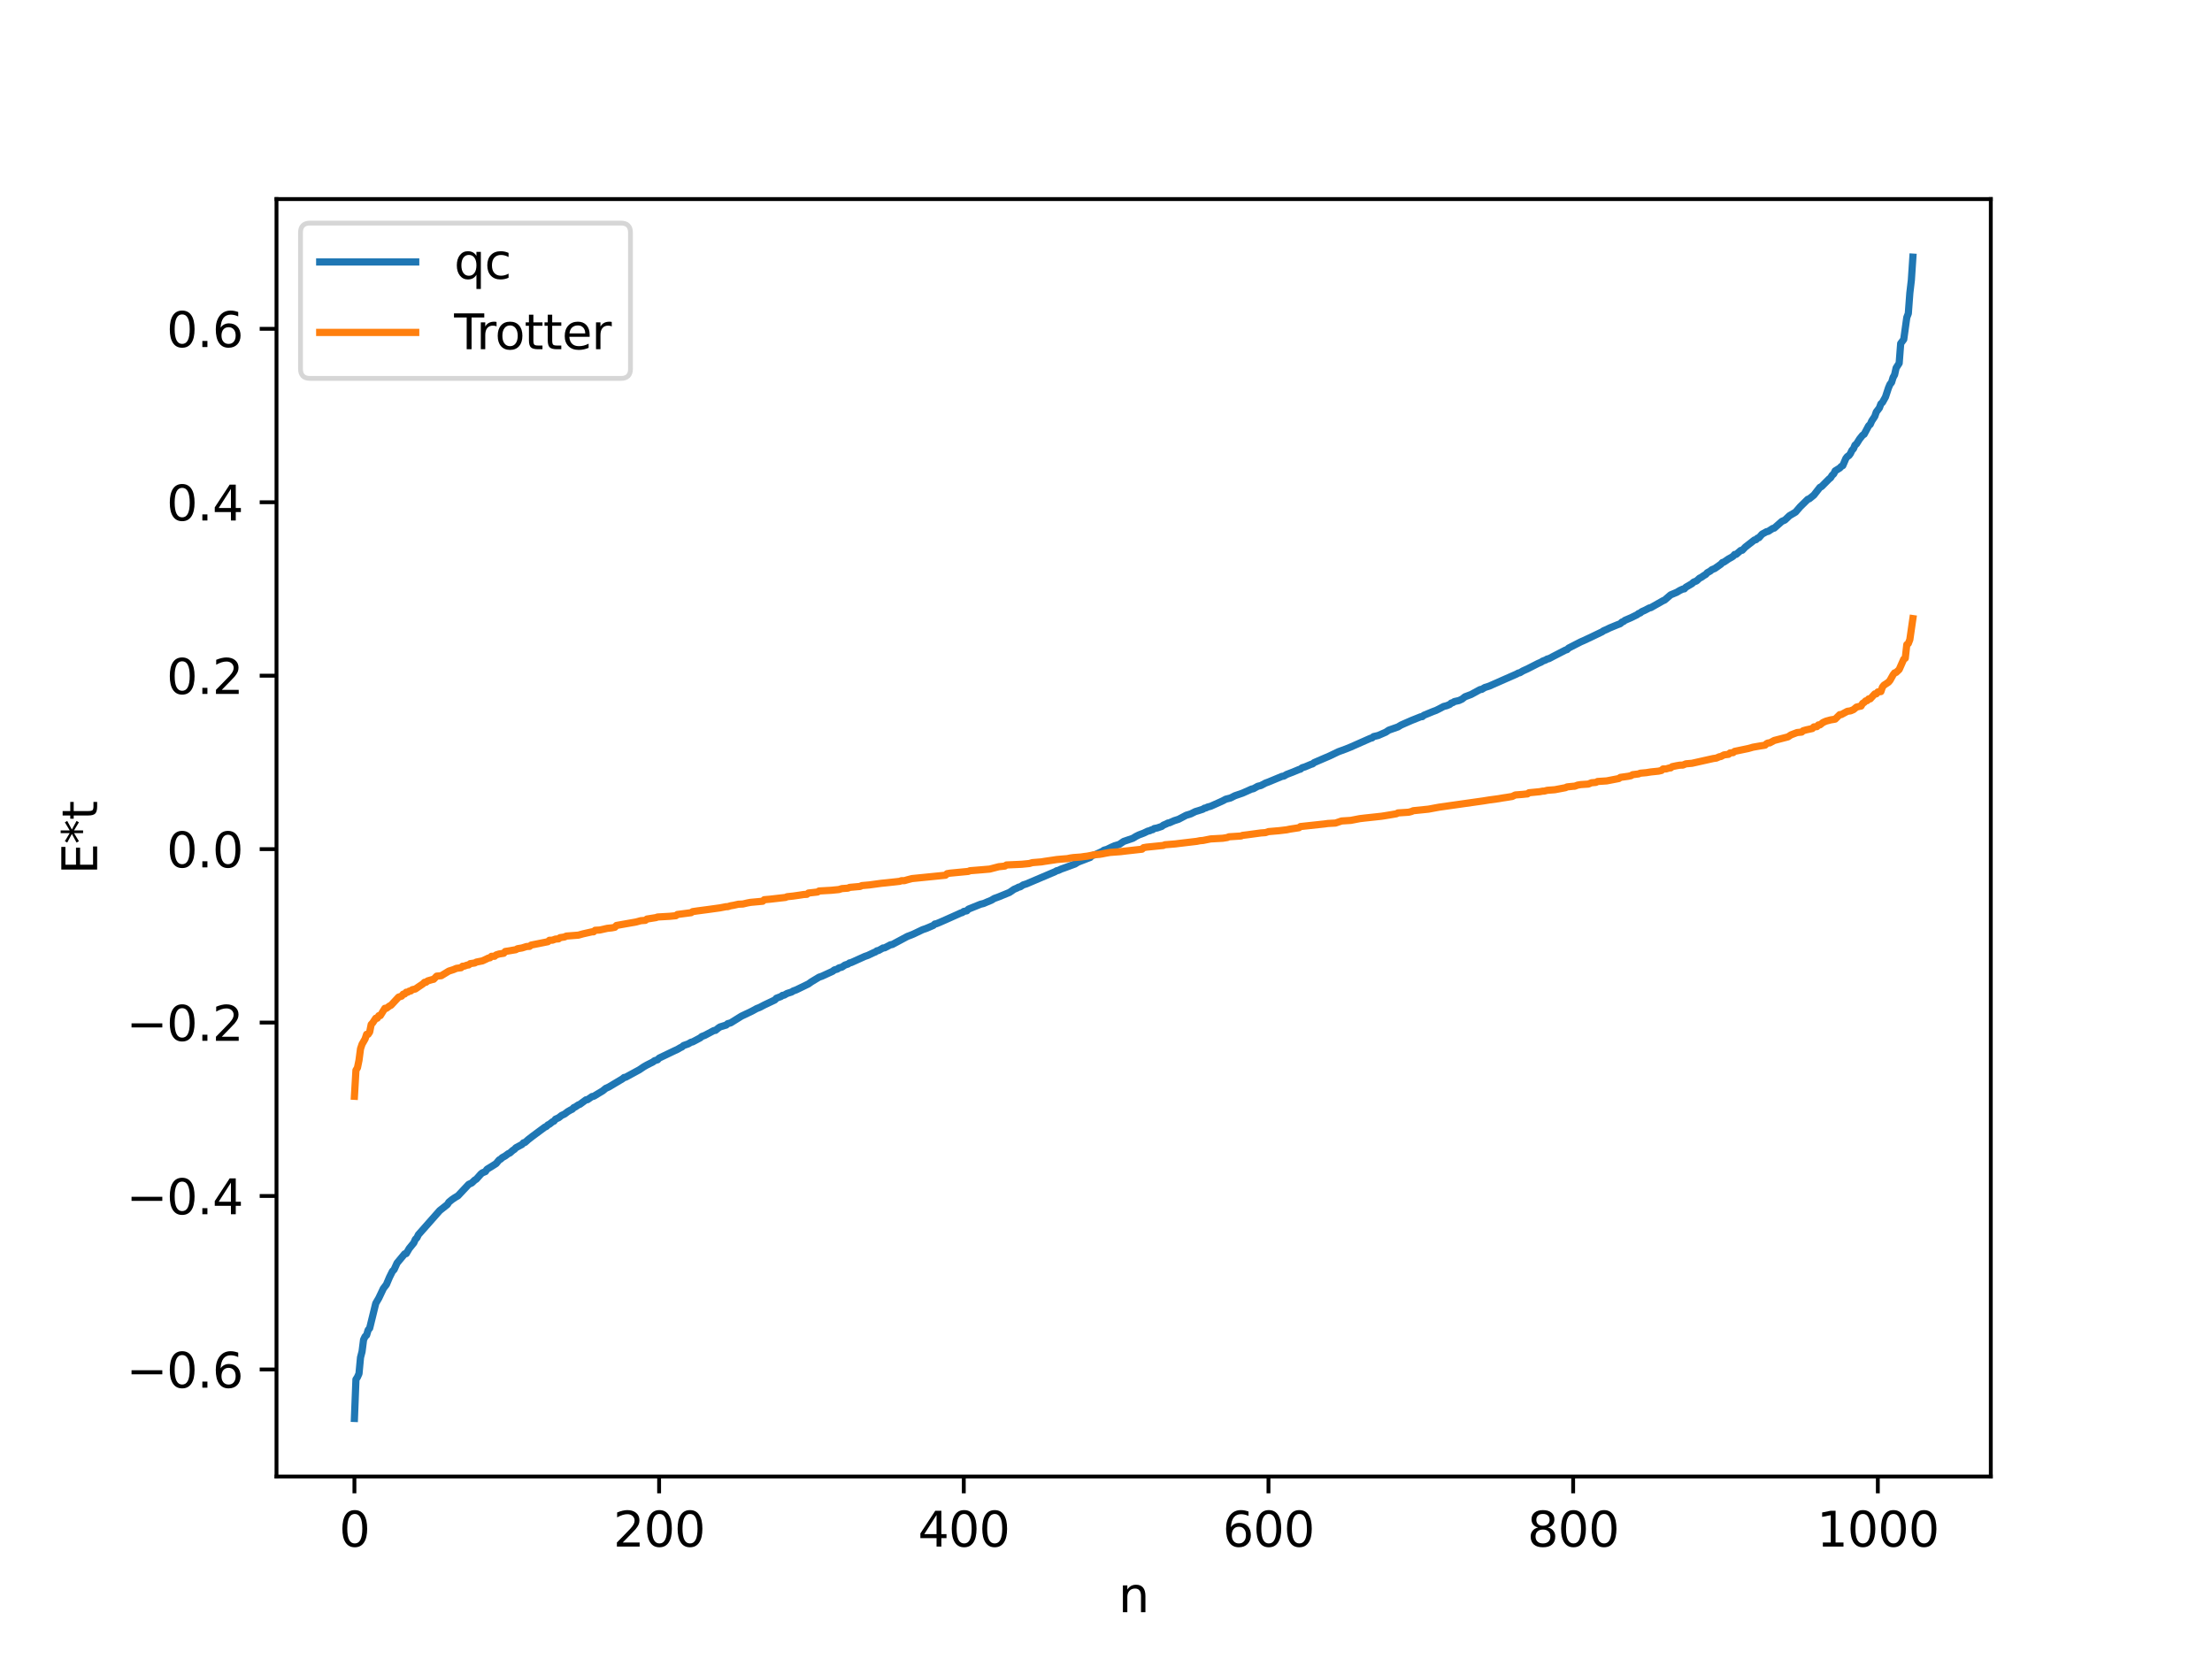<?xml version="1.0" encoding="utf-8" standalone="no"?>
<!DOCTYPE svg PUBLIC "-//W3C//DTD SVG 1.1//EN"
  "http://www.w3.org/Graphics/SVG/1.1/DTD/svg11.dtd">
<svg xmlns:xlink="http://www.w3.org/1999/xlink" width="460.8pt" height="345.6pt" viewBox="0 0 460.8 345.6" xmlns="http://www.w3.org/2000/svg" version="1.1">
 <defs>
  <style type="text/css">*{stroke-linejoin: round; stroke-linecap: butt}</style>
 </defs>
 <g id="figure_1">
  <g id="patch_1">
   <path d="M 0 345.6 
L 460.8 345.6 
L 460.8 0 
L 0 0 
z
" style="fill: #ffffff"/>
  </g>
  <g id="axes_1">
   <g id="patch_2">
    <path d="M 57.6 307.584 
L 414.72 307.584 
L 414.72 41.472 
L 57.6 41.472 
z
" style="fill: #ffffff"/>
   </g>
   <g id="matplotlib.axis_1">
    <g id="xtick_1">
     <g id="line2d_1">
      <defs>
       <path id="ma465f6de83" d="M 0 0 
L 0 3.5 
" style="stroke: #000000; stroke-width: 0.8"/>
      </defs>
      <g>
       <use xlink:href="#ma465f6de83" x="73.833" y="307.584" style="stroke: #000000; stroke-width: 0.8"/>
      </g>
     </g>
     <g id="text_1">
      <!-- 0 -->
      <g transform="translate(70.651 322.182) scale(0.1 -0.1)">
       <defs>
        <path id="DejaVuSans-30" d="M 2034 4250 
Q 1547 4250 1301 3770 
Q 1056 3291 1056 2328 
Q 1056 1369 1301 889 
Q 1547 409 2034 409 
Q 2525 409 2770 889 
Q 3016 1369 3016 2328 
Q 3016 3291 2770 3770 
Q 2525 4250 2034 4250 
z
M 2034 4750 
Q 2819 4750 3233 4129 
Q 3647 3509 3647 2328 
Q 3647 1150 3233 529 
Q 2819 -91 2034 -91 
Q 1250 -91 836 529 
Q 422 1150 422 2328 
Q 422 3509 836 4129 
Q 1250 4750 2034 4750 
z
" transform="scale(0.016)"/>
       </defs>
       <use xlink:href="#DejaVuSans-30"/>
      </g>
     </g>
    </g>
    <g id="xtick_2">
     <g id="line2d_2">
      <g>
       <use xlink:href="#ma465f6de83" x="137.304" y="307.584" style="stroke: #000000; stroke-width: 0.8"/>
      </g>
     </g>
     <g id="text_2">
      <!-- 200 -->
      <g transform="translate(127.76 322.182) scale(0.1 -0.1)">
       <defs>
        <path id="DejaVuSans-32" d="M 1228 531 
L 3431 531 
L 3431 0 
L 469 0 
L 469 531 
Q 828 903 1448 1529 
Q 2069 2156 2228 2338 
Q 2531 2678 2651 2914 
Q 2772 3150 2772 3378 
Q 2772 3750 2511 3984 
Q 2250 4219 1831 4219 
Q 1534 4219 1204 4116 
Q 875 4013 500 3803 
L 500 4441 
Q 881 4594 1212 4672 
Q 1544 4750 1819 4750 
Q 2544 4750 2975 4387 
Q 3406 4025 3406 3419 
Q 3406 3131 3298 2873 
Q 3191 2616 2906 2266 
Q 2828 2175 2409 1742 
Q 1991 1309 1228 531 
z
" transform="scale(0.016)"/>
       </defs>
       <use xlink:href="#DejaVuSans-32"/>
       <use xlink:href="#DejaVuSans-30" x="63.623"/>
       <use xlink:href="#DejaVuSans-30" x="127.246"/>
      </g>
     </g>
    </g>
    <g id="xtick_3">
     <g id="line2d_3">
      <g>
       <use xlink:href="#ma465f6de83" x="200.775" y="307.584" style="stroke: #000000; stroke-width: 0.8"/>
      </g>
     </g>
     <g id="text_3">
      <!-- 400 -->
      <g transform="translate(191.231 322.182) scale(0.1 -0.1)">
       <defs>
        <path id="DejaVuSans-34" d="M 2419 4116 
L 825 1625 
L 2419 1625 
L 2419 4116 
z
M 2253 4666 
L 3047 4666 
L 3047 1625 
L 3713 1625 
L 3713 1100 
L 3047 1100 
L 3047 0 
L 2419 0 
L 2419 1100 
L 313 1100 
L 313 1709 
L 2253 4666 
z
" transform="scale(0.016)"/>
       </defs>
       <use xlink:href="#DejaVuSans-34"/>
       <use xlink:href="#DejaVuSans-30" x="63.623"/>
       <use xlink:href="#DejaVuSans-30" x="127.246"/>
      </g>
     </g>
    </g>
    <g id="xtick_4">
     <g id="line2d_4">
      <g>
       <use xlink:href="#ma465f6de83" x="264.246" y="307.584" style="stroke: #000000; stroke-width: 0.8"/>
      </g>
     </g>
     <g id="text_4">
      <!-- 600 -->
      <g transform="translate(254.702 322.182) scale(0.1 -0.1)">
       <defs>
        <path id="DejaVuSans-36" d="M 2113 2584 
Q 1688 2584 1439 2293 
Q 1191 2003 1191 1497 
Q 1191 994 1439 701 
Q 1688 409 2113 409 
Q 2538 409 2786 701 
Q 3034 994 3034 1497 
Q 3034 2003 2786 2293 
Q 2538 2584 2113 2584 
z
M 3366 4563 
L 3366 3988 
Q 3128 4100 2886 4159 
Q 2644 4219 2406 4219 
Q 1781 4219 1451 3797 
Q 1122 3375 1075 2522 
Q 1259 2794 1537 2939 
Q 1816 3084 2150 3084 
Q 2853 3084 3261 2657 
Q 3669 2231 3669 1497 
Q 3669 778 3244 343 
Q 2819 -91 2113 -91 
Q 1303 -91 875 529 
Q 447 1150 447 2328 
Q 447 3434 972 4092 
Q 1497 4750 2381 4750 
Q 2619 4750 2861 4703 
Q 3103 4656 3366 4563 
z
" transform="scale(0.016)"/>
       </defs>
       <use xlink:href="#DejaVuSans-36"/>
       <use xlink:href="#DejaVuSans-30" x="63.623"/>
       <use xlink:href="#DejaVuSans-30" x="127.246"/>
      </g>
     </g>
    </g>
    <g id="xtick_5">
     <g id="line2d_5">
      <g>
       <use xlink:href="#ma465f6de83" x="327.717" y="307.584" style="stroke: #000000; stroke-width: 0.8"/>
      </g>
     </g>
     <g id="text_5">
      <!-- 800 -->
      <g transform="translate(318.173 322.182) scale(0.1 -0.1)">
       <defs>
        <path id="DejaVuSans-38" d="M 2034 2216 
Q 1584 2216 1326 1975 
Q 1069 1734 1069 1313 
Q 1069 891 1326 650 
Q 1584 409 2034 409 
Q 2484 409 2743 651 
Q 3003 894 3003 1313 
Q 3003 1734 2745 1975 
Q 2488 2216 2034 2216 
z
M 1403 2484 
Q 997 2584 770 2862 
Q 544 3141 544 3541 
Q 544 4100 942 4425 
Q 1341 4750 2034 4750 
Q 2731 4750 3128 4425 
Q 3525 4100 3525 3541 
Q 3525 3141 3298 2862 
Q 3072 2584 2669 2484 
Q 3125 2378 3379 2068 
Q 3634 1759 3634 1313 
Q 3634 634 3220 271 
Q 2806 -91 2034 -91 
Q 1263 -91 848 271 
Q 434 634 434 1313 
Q 434 1759 690 2068 
Q 947 2378 1403 2484 
z
M 1172 3481 
Q 1172 3119 1398 2916 
Q 1625 2713 2034 2713 
Q 2441 2713 2670 2916 
Q 2900 3119 2900 3481 
Q 2900 3844 2670 4047 
Q 2441 4250 2034 4250 
Q 1625 4250 1398 4047 
Q 1172 3844 1172 3481 
z
" transform="scale(0.016)"/>
       </defs>
       <use xlink:href="#DejaVuSans-38"/>
       <use xlink:href="#DejaVuSans-30" x="63.623"/>
       <use xlink:href="#DejaVuSans-30" x="127.246"/>
      </g>
     </g>
    </g>
    <g id="xtick_6">
     <g id="line2d_6">
      <g>
       <use xlink:href="#ma465f6de83" x="391.188" y="307.584" style="stroke: #000000; stroke-width: 0.8"/>
      </g>
     </g>
     <g id="text_6">
      <!-- 1000 -->
      <g transform="translate(378.463 322.182) scale(0.1 -0.1)">
       <defs>
        <path id="DejaVuSans-31" d="M 794 531 
L 1825 531 
L 1825 4091 
L 703 3866 
L 703 4441 
L 1819 4666 
L 2450 4666 
L 2450 531 
L 3481 531 
L 3481 0 
L 794 0 
L 794 531 
z
" transform="scale(0.016)"/>
       </defs>
       <use xlink:href="#DejaVuSans-31"/>
       <use xlink:href="#DejaVuSans-30" x="63.623"/>
       <use xlink:href="#DejaVuSans-30" x="127.246"/>
       <use xlink:href="#DejaVuSans-30" x="190.869"/>
      </g>
     </g>
    </g>
    <g id="text_7">
     <!-- n -->
     <g transform="translate(232.991 335.861) scale(0.1 -0.1)">
      <defs>
       <path id="DejaVuSans-6e" d="M 3513 2113 
L 3513 0 
L 2938 0 
L 2938 2094 
Q 2938 2591 2744 2837 
Q 2550 3084 2163 3084 
Q 1697 3084 1428 2787 
Q 1159 2491 1159 1978 
L 1159 0 
L 581 0 
L 581 3500 
L 1159 3500 
L 1159 2956 
Q 1366 3272 1645 3428 
Q 1925 3584 2291 3584 
Q 2894 3584 3203 3211 
Q 3513 2838 3513 2113 
z
" transform="scale(0.016)"/>
      </defs>
      <use xlink:href="#DejaVuSans-6e"/>
     </g>
    </g>
   </g>
   <g id="matplotlib.axis_2">
    <g id="ytick_1">
     <g id="line2d_7">
      <defs>
       <path id="ma764ce5a55" d="M 0 0 
L -3.5 0 
" style="stroke: #000000; stroke-width: 0.8"/>
      </defs>
      <g>
       <use xlink:href="#ma764ce5a55" x="57.6" y="285.281" style="stroke: #000000; stroke-width: 0.8"/>
      </g>
     </g>
     <g id="text_8">
      <!-- −0.6 -->
      <g transform="translate(26.317 289.08) scale(0.1 -0.1)">
       <defs>
        <path id="DejaVuSans-2212" d="M 678 2272 
L 4684 2272 
L 4684 1741 
L 678 1741 
L 678 2272 
z
" transform="scale(0.016)"/>
        <path id="DejaVuSans-2e" d="M 684 794 
L 1344 794 
L 1344 0 
L 684 0 
L 684 794 
z
" transform="scale(0.016)"/>
       </defs>
       <use xlink:href="#DejaVuSans-2212"/>
       <use xlink:href="#DejaVuSans-30" x="83.789"/>
       <use xlink:href="#DejaVuSans-2e" x="147.412"/>
       <use xlink:href="#DejaVuSans-36" x="179.199"/>
      </g>
     </g>
    </g>
    <g id="ytick_2">
     <g id="line2d_8">
      <g>
       <use xlink:href="#ma764ce5a55" x="57.6" y="249.15" style="stroke: #000000; stroke-width: 0.8"/>
      </g>
     </g>
     <g id="text_9">
      <!-- −0.4 -->
      <g transform="translate(26.317 252.949) scale(0.1 -0.1)">
       <use xlink:href="#DejaVuSans-2212"/>
       <use xlink:href="#DejaVuSans-30" x="83.789"/>
       <use xlink:href="#DejaVuSans-2e" x="147.412"/>
       <use xlink:href="#DejaVuSans-34" x="179.199"/>
      </g>
     </g>
    </g>
    <g id="ytick_3">
     <g id="line2d_9">
      <g>
       <use xlink:href="#ma764ce5a55" x="57.6" y="213.02" style="stroke: #000000; stroke-width: 0.8"/>
      </g>
     </g>
     <g id="text_10">
      <!-- −0.2 -->
      <g transform="translate(26.317 216.819) scale(0.1 -0.1)">
       <use xlink:href="#DejaVuSans-2212"/>
       <use xlink:href="#DejaVuSans-30" x="83.789"/>
       <use xlink:href="#DejaVuSans-2e" x="147.412"/>
       <use xlink:href="#DejaVuSans-32" x="179.199"/>
      </g>
     </g>
    </g>
    <g id="ytick_4">
     <g id="line2d_10">
      <g>
       <use xlink:href="#ma764ce5a55" x="57.6" y="176.889" style="stroke: #000000; stroke-width: 0.8"/>
      </g>
     </g>
     <g id="text_11">
      <!-- 0.0 -->
      <g transform="translate(34.697 180.689) scale(0.1 -0.1)">
       <use xlink:href="#DejaVuSans-30"/>
       <use xlink:href="#DejaVuSans-2e" x="63.623"/>
       <use xlink:href="#DejaVuSans-30" x="95.41"/>
      </g>
     </g>
    </g>
    <g id="ytick_5">
     <g id="line2d_11">
      <g>
       <use xlink:href="#ma764ce5a55" x="57.6" y="140.759" style="stroke: #000000; stroke-width: 0.8"/>
      </g>
     </g>
     <g id="text_12">
      <!-- 0.2 -->
      <g transform="translate(34.697 144.558) scale(0.1 -0.1)">
       <use xlink:href="#DejaVuSans-30"/>
       <use xlink:href="#DejaVuSans-2e" x="63.623"/>
       <use xlink:href="#DejaVuSans-32" x="95.41"/>
      </g>
     </g>
    </g>
    <g id="ytick_6">
     <g id="line2d_12">
      <g>
       <use xlink:href="#ma764ce5a55" x="57.6" y="104.628" style="stroke: #000000; stroke-width: 0.8"/>
      </g>
     </g>
     <g id="text_13">
      <!-- 0.4 -->
      <g transform="translate(34.697 108.428) scale(0.1 -0.1)">
       <use xlink:href="#DejaVuSans-30"/>
       <use xlink:href="#DejaVuSans-2e" x="63.623"/>
       <use xlink:href="#DejaVuSans-34" x="95.41"/>
      </g>
     </g>
    </g>
    <g id="ytick_7">
     <g id="line2d_13">
      <g>
       <use xlink:href="#ma764ce5a55" x="57.6" y="68.498" style="stroke: #000000; stroke-width: 0.8"/>
      </g>
     </g>
     <g id="text_14">
      <!-- 0.6 -->
      <g transform="translate(34.697 72.297) scale(0.1 -0.1)">
       <use xlink:href="#DejaVuSans-30"/>
       <use xlink:href="#DejaVuSans-2e" x="63.623"/>
       <use xlink:href="#DejaVuSans-36" x="95.41"/>
      </g>
     </g>
    </g>
    <g id="text_15">
     <!-- E*t -->
     <g transform="translate(20.238 182.148) rotate(-90) scale(0.1 -0.1)">
      <defs>
       <path id="DejaVuSans-45" d="M 628 4666 
L 3578 4666 
L 3578 4134 
L 1259 4134 
L 1259 2753 
L 3481 2753 
L 3481 2222 
L 1259 2222 
L 1259 531 
L 3634 531 
L 3634 0 
L 628 0 
L 628 4666 
z
" transform="scale(0.016)"/>
       <path id="DejaVuSans-2a" d="M 3009 3897 
L 1888 3291 
L 3009 2681 
L 2828 2375 
L 1778 3009 
L 1778 1831 
L 1422 1831 
L 1422 3009 
L 372 2375 
L 191 2681 
L 1313 3291 
L 191 3897 
L 372 4206 
L 1422 3572 
L 1422 4750 
L 1778 4750 
L 1778 3572 
L 2828 4206 
L 3009 3897 
z
" transform="scale(0.016)"/>
       <path id="DejaVuSans-74" d="M 1172 4494 
L 1172 3500 
L 2356 3500 
L 2356 3053 
L 1172 3053 
L 1172 1153 
Q 1172 725 1289 603 
Q 1406 481 1766 481 
L 2356 481 
L 2356 0 
L 1766 0 
Q 1100 0 847 248 
Q 594 497 594 1153 
L 594 3053 
L 172 3053 
L 172 3500 
L 594 3500 
L 594 4494 
L 1172 4494 
z
" transform="scale(0.016)"/>
      </defs>
      <use xlink:href="#DejaVuSans-45"/>
      <use xlink:href="#DejaVuSans-2a" x="63.184"/>
      <use xlink:href="#DejaVuSans-74" x="113.184"/>
     </g>
    </g>
   </g>
   <g id="line2d_14">
    <path d="M 73.833 295.488 
L 74.15 287.362 
L 74.467 286.87 
L 74.785 286.153 
L 75.102 282.79 
L 75.42 281.567 
L 75.737 279.089 
L 76.054 278.421 
L 76.372 278.131 
L 76.689 277.068 
L 77.006 276.692 
L 78.276 271.516 
L 78.91 270.426 
L 79.862 268.419 
L 80.497 267.585 
L 81.132 266.086 
L 81.767 264.805 
L 82.084 264.507 
L 82.719 263.108 
L 84.305 261.199 
L 84.623 261.149 
L 85.258 260.069 
L 86.21 258.9 
L 86.527 258.164 
L 86.844 257.872 
L 87.162 257.209 
L 91.605 252.181 
L 93.191 250.929 
L 93.509 250.43 
L 94.143 249.909 
L 94.778 249.474 
L 95.413 249.099 
L 97.634 246.727 
L 98.269 246.437 
L 98.904 245.83 
L 99.221 245.647 
L 100.173 244.575 
L 100.491 244.32 
L 101.125 244.058 
L 101.443 243.585 
L 102.395 243.004 
L 103.347 242.396 
L 103.981 241.631 
L 104.299 241.465 
L 104.616 241.16 
L 105.251 240.803 
L 105.886 240.329 
L 106.203 240.201 
L 106.838 239.636 
L 107.155 239.441 
L 107.472 239.097 
L 108.424 238.581 
L 108.742 238.416 
L 109.059 238.061 
L 109.377 237.982 
L 110.011 237.417 
L 110.963 236.679 
L 113.502 234.799 
L 113.82 234.672 
L 114.137 234.332 
L 114.454 234.199 
L 115.089 233.691 
L 115.406 233.553 
L 115.724 233.14 
L 116.358 232.859 
L 116.993 232.365 
L 117.628 232.067 
L 118.262 231.579 
L 118.897 231.212 
L 119.215 231.078 
L 119.532 230.726 
L 119.849 230.599 
L 120.484 230.166 
L 120.801 230.048 
L 122.071 229.113 
L 122.388 229.084 
L 123.34 228.426 
L 123.658 228.384 
L 125.562 227.24 
L 126.196 226.721 
L 126.831 226.438 
L 129.687 224.733 
L 130.005 224.459 
L 130.322 224.415 
L 132.543 223.205 
L 133.178 222.861 
L 134.13 222.219 
L 134.765 221.858 
L 136.034 221.218 
L 136.352 220.965 
L 136.986 220.772 
L 137.304 220.427 
L 140.477 218.904 
L 141.112 218.614 
L 141.747 218.241 
L 142.064 218.103 
L 142.381 217.809 
L 143.334 217.477 
L 143.968 217.114 
L 144.286 217.044 
L 144.92 216.713 
L 145.872 216.203 
L 146.19 215.926 
L 146.824 215.686 
L 148.729 214.673 
L 149.046 214.646 
L 149.681 214.136 
L 149.998 213.93 
L 150.95 213.632 
L 151.267 213.546 
L 151.585 213.255 
L 152.22 213.078 
L 154.441 211.694 
L 156.662 210.634 
L 157.615 210.109 
L 158.249 209.864 
L 159.201 209.363 
L 161.423 208.307 
L 161.74 207.952 
L 162.692 207.594 
L 163.01 207.35 
L 163.327 207.322 
L 163.962 206.956 
L 164.914 206.651 
L 165.231 206.442 
L 165.866 206.21 
L 168.405 204.975 
L 169.039 204.523 
L 170.626 203.567 
L 171.261 203.345 
L 173.482 202.324 
L 173.8 202.055 
L 174.434 201.884 
L 174.752 201.636 
L 175.386 201.471 
L 176.021 201.038 
L 176.656 200.831 
L 176.973 200.595 
L 177.291 200.533 
L 177.925 200.251 
L 180.147 199.246 
L 180.781 199.028 
L 182.051 198.428 
L 182.368 198.308 
L 182.686 198.065 
L 183.003 198.013 
L 183.955 197.479 
L 184.272 197.461 
L 185.542 196.798 
L 185.859 196.768 
L 189.033 195.07 
L 189.667 194.835 
L 190.302 194.574 
L 192.206 193.665 
L 192.841 193.452 
L 193.476 193.191 
L 194.428 192.78 
L 194.745 192.485 
L 195.062 192.431 
L 195.697 192.177 
L 196.967 191.618 
L 199.505 190.483 
L 200.14 190.194 
L 200.458 190.11 
L 200.775 189.869 
L 201.41 189.738 
L 201.727 189.396 
L 204.266 188.371 
L 204.9 188.214 
L 205.535 187.94 
L 206.487 187.548 
L 207.122 187.169 
L 208.074 186.82 
L 210.296 185.909 
L 211.248 185.259 
L 211.882 184.988 
L 212.2 184.804 
L 212.517 184.752 
L 213.152 184.343 
L 213.786 184.142 
L 219.816 181.58 
L 220.134 181.384 
L 220.451 181.325 
L 221.086 181.029 
L 221.72 180.808 
L 223.942 179.986 
L 224.577 179.589 
L 227.115 178.617 
L 227.433 178.245 
L 228.067 178.073 
L 229.654 177.347 
L 229.972 177.112 
L 230.606 176.933 
L 231.558 176.468 
L 232.193 176.195 
L 233.145 175.913 
L 234.097 175.275 
L 236.001 174.627 
L 236.636 174.236 
L 237.271 173.921 
L 238.223 173.564 
L 239.175 173.113 
L 239.492 173.072 
L 239.81 172.885 
L 240.127 172.835 
L 240.444 172.596 
L 241.079 172.476 
L 242.031 172.152 
L 242.348 171.895 
L 242.983 171.623 
L 243.3 171.446 
L 243.618 171.401 
L 244.57 170.976 
L 245.522 170.67 
L 247.109 169.833 
L 248.061 169.544 
L 249.013 169.069 
L 249.648 168.879 
L 250.6 168.568 
L 250.917 168.35 
L 251.234 168.304 
L 251.552 168.126 
L 252.186 167.965 
L 254.091 167.115 
L 254.725 166.825 
L 255.36 166.483 
L 256.312 166.242 
L 257.264 165.763 
L 258.851 165.216 
L 260.755 164.365 
L 261.072 164.317 
L 262.024 163.795 
L 262.659 163.638 
L 263.611 163.134 
L 264.246 162.901 
L 267.102 161.716 
L 267.42 161.69 
L 268.054 161.323 
L 269.324 160.838 
L 270.593 160.308 
L 270.91 160.227 
L 271.228 159.946 
L 271.862 159.752 
L 273.132 159.217 
L 273.449 159.131 
L 273.767 158.858 
L 276.94 157.495 
L 278.844 156.585 
L 279.479 156.355 
L 280.431 156.004 
L 281.383 155.618 
L 285.509 153.793 
L 285.826 153.72 
L 286.143 153.442 
L 287.096 153.218 
L 288.682 152.528 
L 289.317 152.102 
L 291.221 151.432 
L 291.856 151.046 
L 292.808 150.622 
L 294.077 150.068 
L 295.981 149.309 
L 296.299 149.287 
L 296.616 149.004 
L 298.52 148.222 
L 299.155 147.988 
L 299.79 147.673 
L 300.742 147.169 
L 301.377 147.006 
L 302.011 146.744 
L 302.329 146.454 
L 302.646 146.375 
L 302.963 146.153 
L 303.915 145.939 
L 304.55 145.647 
L 305.185 145.151 
L 306.454 144.673 
L 308.358 143.638 
L 308.676 143.608 
L 309.31 143.222 
L 310.262 142.918 
L 310.897 142.633 
L 315.975 140.394 
L 316.292 140.206 
L 316.61 140.149 
L 317.244 139.768 
L 318.196 139.336 
L 320.418 138.203 
L 321.053 137.931 
L 321.37 137.717 
L 322.005 137.481 
L 322.322 137.279 
L 322.639 137.227 
L 323.591 136.725 
L 326.13 135.417 
L 326.448 135.325 
L 326.765 135.01 
L 329.304 133.707 
L 329.939 133.434 
L 330.573 133.133 
L 331.208 132.842 
L 333.747 131.618 
L 334.064 131.396 
L 334.699 131.128 
L 335.334 130.812 
L 336.92 130.159 
L 337.555 129.917 
L 337.872 129.59 
L 338.19 129.483 
L 338.507 129.224 
L 339.777 128.68 
L 341.046 128.054 
L 341.363 127.796 
L 341.681 127.705 
L 341.998 127.429 
L 342.633 127.146 
L 343.585 126.648 
L 343.902 126.58 
L 346.441 125.139 
L 346.758 125.011 
L 348.028 123.921 
L 349.297 123.392 
L 349.932 123.007 
L 350.567 122.711 
L 350.884 122.671 
L 351.201 122.326 
L 352.471 121.586 
L 352.788 121.275 
L 353.423 121.014 
L 354.058 120.436 
L 354.375 120.296 
L 355.01 119.853 
L 355.327 119.683 
L 355.644 119.314 
L 356.279 118.964 
L 356.596 118.688 
L 357.231 118.423 
L 358.5 117.526 
L 358.818 117.176 
L 359.135 117.086 
L 360.087 116.434 
L 360.722 116.083 
L 361.039 115.876 
L 361.357 115.508 
L 361.674 115.484 
L 362.626 114.667 
L 362.943 114.629 
L 363.578 113.97 
L 365.482 112.485 
L 365.8 112.433 
L 366.117 112.104 
L 366.434 112.003 
L 367.069 111.276 
L 368.021 110.752 
L 368.339 110.703 
L 369.291 110.082 
L 369.608 110.015 
L 371.195 108.611 
L 371.829 108.331 
L 372.781 107.43 
L 374.051 106.68 
L 375.003 105.575 
L 376.59 104.018 
L 376.907 103.912 
L 377.859 103.142 
L 379.129 101.518 
L 379.446 101.371 
L 381.033 99.776 
L 381.35 99.527 
L 381.667 99.005 
L 381.985 98.74 
L 382.302 98.093 
L 383.254 97.503 
L 383.572 97.16 
L 383.889 96.992 
L 384.524 95.505 
L 384.841 95.094 
L 385.158 94.913 
L 385.476 94.482 
L 385.793 93.814 
L 386.11 93.476 
L 386.428 92.723 
L 386.745 92.472 
L 387.38 91.458 
L 388.015 90.661 
L 388.332 90.462 
L 389.284 88.682 
L 389.601 88.413 
L 389.919 87.695 
L 390.553 86.741 
L 390.871 85.818 
L 391.505 84.99 
L 391.823 84.13 
L 392.14 83.844 
L 392.775 82.708 
L 393.41 80.785 
L 393.727 80.045 
L 394.044 79.681 
L 394.362 78.637 
L 394.679 78.068 
L 394.996 76.651 
L 395.631 75.665 
L 395.948 71.555 
L 396.583 70.703 
L 397.218 66.132 
L 397.535 65.316 
L 397.853 61.057 
L 398.17 58.373 
L 398.487 53.568 
L 398.487 53.568 
" clip-path="url(#p852f101ea6)" style="fill: none; stroke: #1f77b4; stroke-width: 1.5; stroke-linecap: square"/>
   </g>
   <g id="line2d_15">
    <path d="M 73.833 228.375 
L 74.15 222.956 
L 74.467 222.425 
L 74.785 220.885 
L 75.102 218.488 
L 75.42 217.536 
L 76.054 216.427 
L 76.372 215.466 
L 76.689 215.466 
L 77.006 214.989 
L 77.324 213.419 
L 77.641 213.068 
L 78.276 212.116 
L 78.593 212.116 
L 78.91 211.586 
L 79.228 211.567 
L 80.18 210.046 
L 80.497 210.046 
L 81.132 209.569 
L 81.449 209.422 
L 83.036 207.715 
L 83.671 207.513 
L 83.988 207.102 
L 84.305 207.066 
L 84.623 206.697 
L 84.94 206.697 
L 85.258 206.464 
L 85.575 206.435 
L 85.892 206.166 
L 86.527 206.028 
L 87.162 205.587 
L 88.114 204.948 
L 88.431 204.627 
L 88.748 204.627 
L 89.066 204.347 
L 90.018 204.068 
L 90.335 204.002 
L 90.97 203.347 
L 91.922 203.257 
L 93.509 202.295 
L 94.461 201.991 
L 95.096 201.721 
L 96.048 201.598 
L 96.365 201.277 
L 96.682 201.277 
L 97.317 201.044 
L 97.634 201.016 
L 97.952 200.747 
L 98.904 200.605 
L 99.221 200.424 
L 100.491 200.168 
L 101.125 199.878 
L 101.76 199.573 
L 102.077 199.528 
L 102.395 199.213 
L 103.029 199.207 
L 103.347 198.927 
L 103.981 198.73 
L 104.934 198.583 
L 105.251 198.21 
L 107.472 197.838 
L 107.79 197.637 
L 108.742 197.477 
L 109.694 197.178 
L 110.329 197.144 
L 110.646 196.876 
L 114.137 196.178 
L 114.454 195.875 
L 115.089 195.858 
L 115.724 195.625 
L 116.358 195.584 
L 116.676 195.327 
L 117.628 195.186 
L 117.945 195.004 
L 120.484 194.807 
L 121.436 194.542 
L 123.34 194.11 
L 123.658 194.109 
L 123.975 193.793 
L 124.927 193.741 
L 126.514 193.39 
L 127.466 193.289 
L 128.1 193.163 
L 128.418 192.79 
L 132.543 192.058 
L 133.496 191.795 
L 134.448 191.724 
L 134.765 191.456 
L 136.669 191.152 
L 136.986 191.027 
L 139.525 190.882 
L 140.795 190.758 
L 141.112 190.501 
L 143.968 190.131 
L 144.286 189.908 
L 145.238 189.766 
L 147.459 189.473 
L 149.998 189.122 
L 151.267 188.88 
L 151.585 188.876 
L 152.22 188.69 
L 152.854 188.582 
L 153.806 188.368 
L 154.758 188.322 
L 155.71 188.097 
L 156.345 187.978 
L 157.297 187.891 
L 158.884 187.744 
L 159.201 187.425 
L 160.471 187.313 
L 163.644 186.95 
L 163.962 186.801 
L 165.231 186.666 
L 166.5 186.485 
L 167.453 186.339 
L 168.087 186.305 
L 168.405 186.036 
L 170.309 185.823 
L 170.626 185.608 
L 173.165 185.463 
L 174.752 185.308 
L 175.386 185.111 
L 176.656 185.019 
L 176.973 184.86 
L 178.243 184.745 
L 179.195 184.663 
L 179.512 184.488 
L 181.099 184.347 
L 183.638 184.002 
L 184.59 183.909 
L 186.494 183.703 
L 187.446 183.594 
L 187.763 183.465 
L 188.398 183.457 
L 189.033 183.271 
L 189.985 183.024 
L 196.967 182.324 
L 197.284 182.006 
L 197.919 181.894 
L 201.727 181.531 
L 202.044 181.385 
L 203.631 181.261 
L 206.17 181.046 
L 208.074 180.553 
L 209.026 180.454 
L 209.343 180.415 
L 209.661 180.188 
L 212.834 180.043 
L 214.421 179.888 
L 215.056 179.702 
L 216.96 179.545 
L 217.595 179.437 
L 219.499 179.156 
L 220.134 179.059 
L 221.403 178.945 
L 222.355 178.87 
L 222.99 178.734 
L 223.624 178.648 
L 225.211 178.531 
L 225.846 178.429 
L 226.481 178.355 
L 228.067 178.046 
L 229.02 177.978 
L 229.654 177.874 
L 230.289 177.743 
L 231.241 177.575 
L 232.51 177.482 
L 233.462 177.409 
L 234.415 177.292 
L 237.905 176.904 
L 238.223 176.586 
L 238.858 176.474 
L 242.348 176.121 
L 242.666 175.981 
L 244.887 175.799 
L 245.522 175.715 
L 249.33 175.265 
L 249.965 175.134 
L 250.6 175.082 
L 252.186 174.764 
L 254.725 174.622 
L 255.677 174.469 
L 255.995 174.319 
L 258.534 174.155 
L 258.851 174.021 
L 259.803 173.906 
L 262.659 173.518 
L 263.611 173.451 
L 264.246 173.24 
L 266.467 173.048 
L 268.054 172.86 
L 268.689 172.724 
L 270.593 172.432 
L 270.91 172.185 
L 275.988 171.636 
L 276.623 171.545 
L 278.21 171.456 
L 279.479 171.025 
L 281.383 170.901 
L 283.287 170.535 
L 284.239 170.422 
L 287.73 170.046 
L 288.365 169.95 
L 289.634 169.741 
L 290.904 169.525 
L 291.221 169.346 
L 293.443 169.202 
L 294.077 169.039 
L 294.395 168.887 
L 297.568 168.562 
L 299.79 168.149 
L 308.993 166.845 
L 310.262 166.64 
L 312.167 166.383 
L 313.119 166.217 
L 313.753 166.125 
L 315.023 165.92 
L 315.658 165.605 
L 317.244 165.482 
L 317.879 165.41 
L 318.196 165.389 
L 318.514 165.142 
L 320.735 164.926 
L 321.37 164.807 
L 321.687 164.802 
L 322.322 164.637 
L 323.909 164.511 
L 326.13 164.089 
L 326.448 163.927 
L 327.717 163.794 
L 328.034 163.783 
L 328.669 163.547 
L 329.304 163.443 
L 330.891 163.337 
L 331.525 163.067 
L 332.477 162.985 
L 332.795 162.8 
L 334.699 162.675 
L 337.238 162.184 
L 337.555 161.942 
L 339.142 161.72 
L 339.777 161.593 
L 340.094 161.382 
L 341.363 161.22 
L 341.681 161.075 
L 342.95 160.96 
L 343.902 160.809 
L 345.489 160.645 
L 346.124 160.5 
L 346.441 160.186 
L 347.076 160.182 
L 347.71 159.991 
L 348.028 159.97 
L 348.345 159.707 
L 349.297 159.507 
L 349.932 159.4 
L 350.567 159.382 
L 351.201 159.12 
L 352.471 159.006 
L 356.914 158.012 
L 357.548 157.924 
L 358.183 157.643 
L 358.5 157.594 
L 359.135 157.259 
L 360.087 157.138 
L 360.405 156.847 
L 361.039 156.789 
L 361.357 156.522 
L 364.213 155.927 
L 365.165 155.656 
L 365.8 155.544 
L 366.752 155.378 
L 367.386 155.286 
L 367.704 155.226 
L 368.021 154.912 
L 368.339 154.766 
L 368.656 154.763 
L 369.608 154.25 
L 372.464 153.508 
L 373.099 153.087 
L 374.368 152.604 
L 375.32 152.505 
L 375.638 152.223 
L 376.272 152.044 
L 377.542 151.767 
L 377.859 151.427 
L 378.494 151.37 
L 378.811 151.011 
L 379.129 151.006 
L 379.763 150.507 
L 380.398 150.228 
L 381.35 149.97 
L 381.985 149.867 
L 382.302 149.806 
L 383.254 148.868 
L 383.572 148.861 
L 384.841 148.178 
L 385.476 148.088 
L 386.11 147.83 
L 386.745 147.3 
L 387.38 147.145 
L 387.697 147.085 
L 388.015 146.53 
L 388.332 146.347 
L 388.649 146.007 
L 388.967 145.956 
L 389.284 145.591 
L 389.601 145.586 
L 390.553 144.55 
L 390.871 144.539 
L 391.188 144.138 
L 391.823 144.073 
L 392.14 143.142 
L 392.458 142.74 
L 393.41 142.105 
L 393.727 141.725 
L 394.362 140.588 
L 394.679 140.172 
L 394.996 140.078 
L 395.631 139.481 
L 396.583 137.321 
L 396.9 137.13 
L 397.218 134.284 
L 397.535 134.061 
L 397.853 133.24 
L 398.487 128.865 
L 398.487 128.865 
" clip-path="url(#p852f101ea6)" style="fill: none; stroke: #ff7f0e; stroke-width: 1.5; stroke-linecap: square"/>
   </g>
   <g id="patch_3">
    <path d="M 57.6 307.584 
L 57.6 41.472 
" style="fill: none; stroke: #000000; stroke-width: 0.8; stroke-linejoin: miter; stroke-linecap: square"/>
   </g>
   <g id="patch_4">
    <path d="M 414.72 307.584 
L 414.72 41.472 
" style="fill: none; stroke: #000000; stroke-width: 0.8; stroke-linejoin: miter; stroke-linecap: square"/>
   </g>
   <g id="patch_5">
    <path d="M 57.6 307.584 
L 414.72 307.584 
" style="fill: none; stroke: #000000; stroke-width: 0.8; stroke-linejoin: miter; stroke-linecap: square"/>
   </g>
   <g id="patch_6">
    <path d="M 57.6 41.472 
L 414.72 41.472 
" style="fill: none; stroke: #000000; stroke-width: 0.8; stroke-linejoin: miter; stroke-linecap: square"/>
   </g>
   <g id="legend_1">
    <g id="patch_7">
     <path d="M 64.6 78.828 
L 129.342 78.828 
Q 131.342 78.828 131.342 76.828 
L 131.342 48.472 
Q 131.342 46.472 129.342 46.472 
L 64.6 46.472 
Q 62.6 46.472 62.6 48.472 
L 62.6 76.828 
Q 62.6 78.828 64.6 78.828 
z
" style="fill: #ffffff; opacity: 0.8; stroke: #cccccc; stroke-linejoin: miter"/>
    </g>
    <g id="line2d_16">
     <path d="M 66.6 54.57 
L 76.6 54.57 
L 86.6 54.57 
" style="fill: none; stroke: #1f77b4; stroke-width: 1.5; stroke-linecap: square"/>
    </g>
    <g id="text_16">
     <!-- qc -->
     <g transform="translate(94.6 58.07) scale(0.1 -0.1)">
      <defs>
       <path id="DejaVuSans-71" d="M 947 1747 
Q 947 1113 1208 752 
Q 1469 391 1925 391 
Q 2381 391 2643 752 
Q 2906 1113 2906 1747 
Q 2906 2381 2643 2742 
Q 2381 3103 1925 3103 
Q 1469 3103 1208 2742 
Q 947 2381 947 1747 
z
M 2906 525 
Q 2725 213 2448 61 
Q 2172 -91 1784 -91 
Q 1150 -91 751 415 
Q 353 922 353 1747 
Q 353 2572 751 3078 
Q 1150 3584 1784 3584 
Q 2172 3584 2448 3432 
Q 2725 3281 2906 2969 
L 2906 3500 
L 3481 3500 
L 3481 -1331 
L 2906 -1331 
L 2906 525 
z
" transform="scale(0.016)"/>
       <path id="DejaVuSans-63" d="M 3122 3366 
L 3122 2828 
Q 2878 2963 2633 3030 
Q 2388 3097 2138 3097 
Q 1578 3097 1268 2742 
Q 959 2388 959 1747 
Q 959 1106 1268 751 
Q 1578 397 2138 397 
Q 2388 397 2633 464 
Q 2878 531 3122 666 
L 3122 134 
Q 2881 22 2623 -34 
Q 2366 -91 2075 -91 
Q 1284 -91 818 406 
Q 353 903 353 1747 
Q 353 2603 823 3093 
Q 1294 3584 2113 3584 
Q 2378 3584 2631 3529 
Q 2884 3475 3122 3366 
z
" transform="scale(0.016)"/>
      </defs>
      <use xlink:href="#DejaVuSans-71"/>
      <use xlink:href="#DejaVuSans-63" x="63.477"/>
     </g>
    </g>
    <g id="line2d_17">
     <path d="M 66.6 69.249 
L 76.6 69.249 
L 86.6 69.249 
" style="fill: none; stroke: #ff7f0e; stroke-width: 1.5; stroke-linecap: square"/>
    </g>
    <g id="text_17">
     <!-- Trotter -->
     <g transform="translate(94.6 72.749) scale(0.1 -0.1)">
      <defs>
       <path id="DejaVuSans-54" d="M -19 4666 
L 3928 4666 
L 3928 4134 
L 2272 4134 
L 2272 0 
L 1638 0 
L 1638 4134 
L -19 4134 
L -19 4666 
z
" transform="scale(0.016)"/>
       <path id="DejaVuSans-72" d="M 2631 2963 
Q 2534 3019 2420 3045 
Q 2306 3072 2169 3072 
Q 1681 3072 1420 2755 
Q 1159 2438 1159 1844 
L 1159 0 
L 581 0 
L 581 3500 
L 1159 3500 
L 1159 2956 
Q 1341 3275 1631 3429 
Q 1922 3584 2338 3584 
Q 2397 3584 2469 3576 
Q 2541 3569 2628 3553 
L 2631 2963 
z
" transform="scale(0.016)"/>
       <path id="DejaVuSans-6f" d="M 1959 3097 
Q 1497 3097 1228 2736 
Q 959 2375 959 1747 
Q 959 1119 1226 758 
Q 1494 397 1959 397 
Q 2419 397 2687 759 
Q 2956 1122 2956 1747 
Q 2956 2369 2687 2733 
Q 2419 3097 1959 3097 
z
M 1959 3584 
Q 2709 3584 3137 3096 
Q 3566 2609 3566 1747 
Q 3566 888 3137 398 
Q 2709 -91 1959 -91 
Q 1206 -91 779 398 
Q 353 888 353 1747 
Q 353 2609 779 3096 
Q 1206 3584 1959 3584 
z
" transform="scale(0.016)"/>
       <path id="DejaVuSans-65" d="M 3597 1894 
L 3597 1613 
L 953 1613 
Q 991 1019 1311 708 
Q 1631 397 2203 397 
Q 2534 397 2845 478 
Q 3156 559 3463 722 
L 3463 178 
Q 3153 47 2828 -22 
Q 2503 -91 2169 -91 
Q 1331 -91 842 396 
Q 353 884 353 1716 
Q 353 2575 817 3079 
Q 1281 3584 2069 3584 
Q 2775 3584 3186 3129 
Q 3597 2675 3597 1894 
z
M 3022 2063 
Q 3016 2534 2758 2815 
Q 2500 3097 2075 3097 
Q 1594 3097 1305 2825 
Q 1016 2553 972 2059 
L 3022 2063 
z
" transform="scale(0.016)"/>
      </defs>
      <use xlink:href="#DejaVuSans-54"/>
      <use xlink:href="#DejaVuSans-72" x="46.334"/>
      <use xlink:href="#DejaVuSans-6f" x="85.197"/>
      <use xlink:href="#DejaVuSans-74" x="146.379"/>
      <use xlink:href="#DejaVuSans-74" x="185.588"/>
      <use xlink:href="#DejaVuSans-65" x="224.797"/>
      <use xlink:href="#DejaVuSans-72" x="286.32"/>
     </g>
    </g>
   </g>
  </g>
 </g>
 <defs>
  <clipPath id="p852f101ea6">
   <rect x="57.6" y="41.472" width="357.12" height="266.112"/>
  </clipPath>
 </defs>
</svg>
